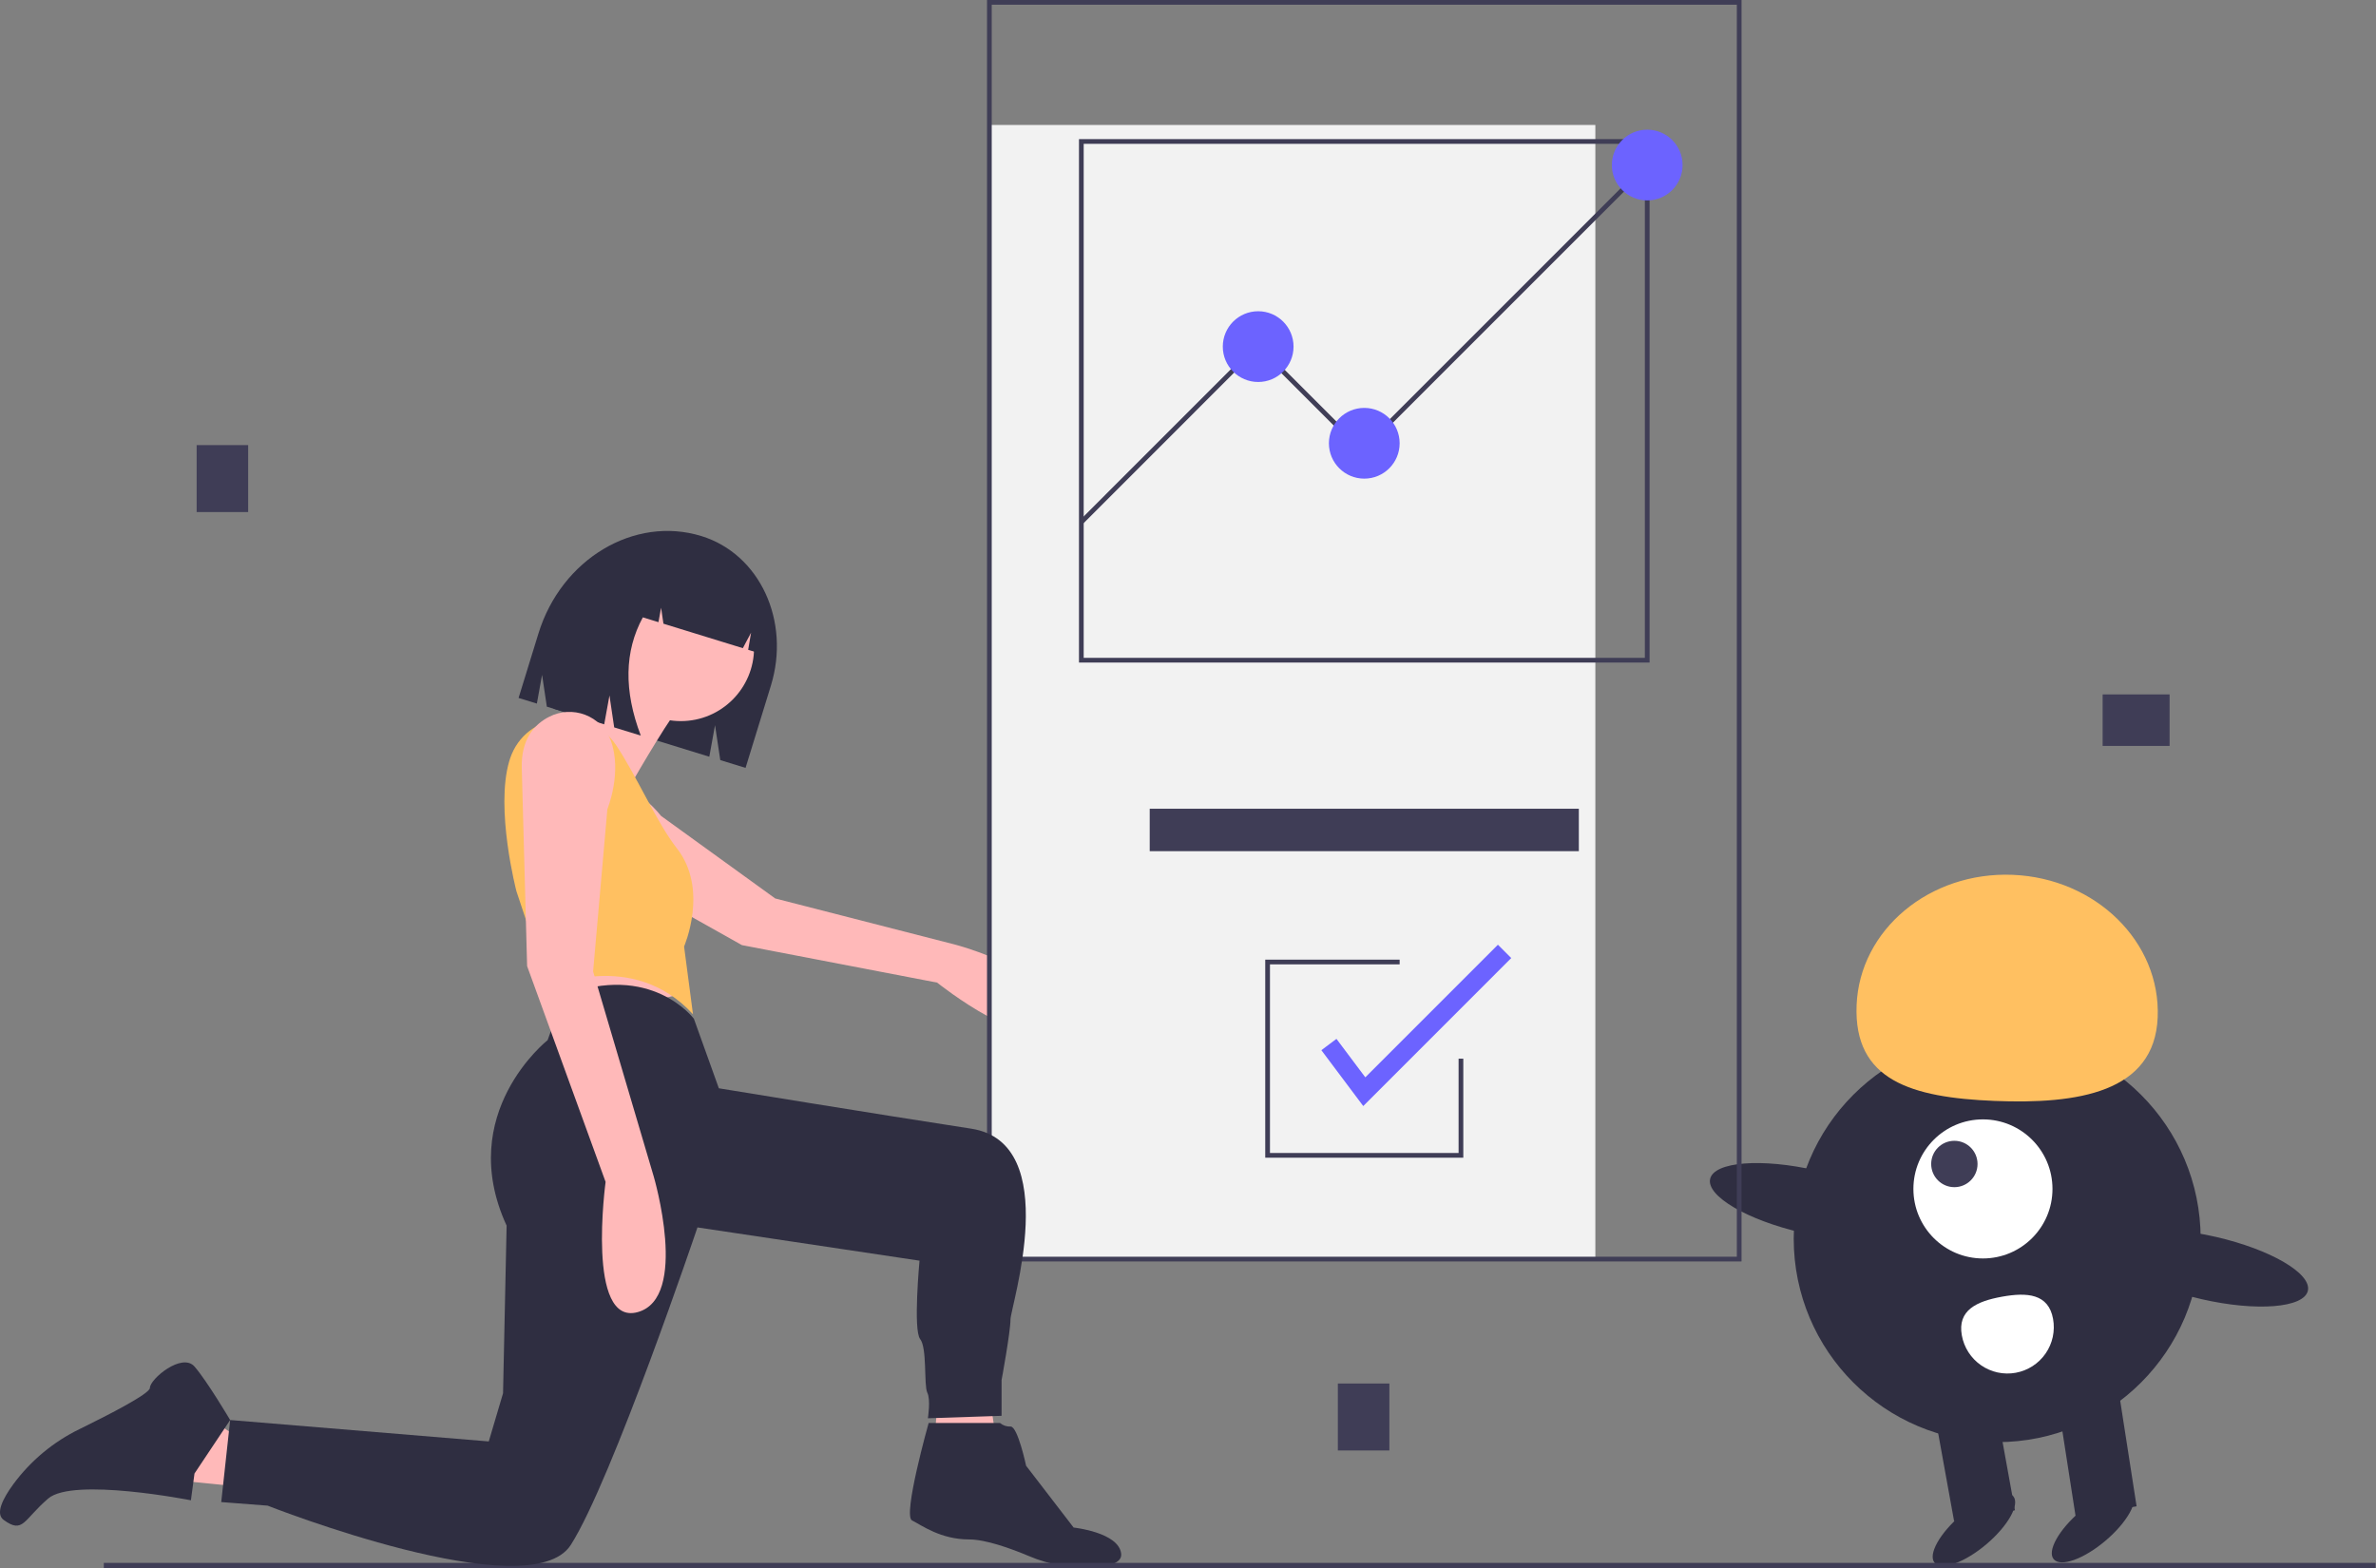 <svg width="303" height="200" viewBox="0 0 303 200" fill="none" xmlns="http://www.w3.org/2000/svg">
<rect x="0" y="0" width="303" height="200" fill="#808080" stroke="none"/>
<g clip-path="url(#clip0_1367_14109)">
<path d="M31.647 56.768H25.078V65.308H31.647V56.768Z" fill="#3F3D56"/>
<path d="M177.179 176.451H170.61V184.991H177.179V176.451Z" fill="#3F3D56"/>
<path d="M276.679 95.134V88.564H268.139V95.134H276.679Z" fill="#3F3D56"/>
<path d="M254.691 183.928C269.021 183.928 280.638 172.31 280.638 157.979C280.638 143.647 269.021 132.029 254.691 132.029C240.361 132.029 228.744 143.647 228.744 157.979C228.744 172.31 240.361 183.928 254.691 183.928Z" fill="#2F2E41"/>
<path d="M264.713 193.514L272.47 192.11L269.954 175.912L262.197 177.316L264.713 193.514Z" fill="#2F2E41"/>
<path d="M249.2 194.023L256.956 192.619L254.44 178.721L246.684 180.125L249.2 194.023Z" fill="#2F2E41"/>
<path d="M253.317 196.948C256.085 194.603 257.617 191.861 256.738 190.822C255.858 189.784 252.901 190.843 250.133 193.188C247.364 195.533 245.833 198.275 246.712 199.314C247.591 200.352 250.548 199.293 253.317 196.948Z" fill="#2F2E41"/>
<path d="M268.507 196.499C271.276 194.154 272.807 191.411 271.928 190.373C271.049 189.335 268.092 190.394 265.323 192.739C262.555 195.084 261.023 197.826 261.903 198.864C262.782 199.903 265.739 198.843 268.507 196.499Z" fill="#2F2E41"/>
<path d="M252.875 160.501C257.772 160.501 261.743 156.531 261.743 151.632C261.743 146.734 257.772 142.764 252.875 142.764C247.977 142.764 244.007 146.734 244.007 151.632C244.007 156.531 247.977 160.501 252.875 160.501Z" fill="white"/>
<path d="M249.23 151.409C250.863 151.409 252.186 150.085 252.186 148.452C252.186 146.82 250.863 145.496 249.23 145.496C247.598 145.496 246.274 146.82 246.274 148.452C246.274 150.085 247.598 151.409 249.23 151.409Z" fill="#3F3D56"/>
<path d="M275.16 129.749C275.55 120.142 267.271 112.005 256.668 111.574C246.066 111.144 237.154 118.582 236.764 128.189C236.374 137.796 243.744 139.979 254.347 140.41C264.949 140.84 274.77 139.356 275.16 129.749Z" fill="#FFC061"/>
<path d="M243.378 156.15C243.88 153.957 238.626 150.882 231.642 149.281C224.658 147.68 218.589 148.159 218.087 150.352C217.584 152.545 222.838 155.62 229.822 157.221C236.806 158.822 242.875 158.342 243.378 156.15Z" fill="#2F2E41"/>
<path d="M294.311 164.62C294.814 162.428 289.56 159.352 282.576 157.751C275.592 156.15 269.523 156.63 269.02 158.823C268.518 161.015 273.772 164.091 280.756 165.692C287.74 167.293 293.809 166.813 294.311 164.62Z" fill="#2F2E41"/>
<path d="M261.817 168.206C261.956 168.97 261.943 169.754 261.779 170.513C261.615 171.273 261.302 171.992 260.86 172.63C260.418 173.269 259.854 173.814 259.201 174.234C258.548 174.655 257.818 174.942 257.054 175.081C256.29 175.219 255.505 175.206 254.746 175.041C253.987 174.876 253.268 174.563 252.63 174.12C251.992 173.678 251.447 173.113 251.027 172.46C250.607 171.806 250.32 171.077 250.183 170.312C249.601 167.099 252.085 165.962 255.298 165.38C258.511 164.799 261.236 164.993 261.817 168.206Z" fill="white"/>
<path d="M119.832 175.17L118.93 186.897L127.65 187.8L125.545 173.666L119.832 175.17Z" fill="#FFB9B9"/>
<path d="M89.451 68.37H89.451C96.883 70.66 100.848 79.205 98.306 87.454L95.077 97.935L91.854 96.942L91.184 92.484L90.454 96.511L69.737 90.126L69.128 86.073L68.464 89.734L66.132 89.015L68.668 80.785C71.593 71.293 80.898 65.734 89.451 68.37Z" fill="#2F2E41"/>
<path d="M77.906 99.828C77.234 99.716 76.546 99.746 75.887 99.917C75.228 100.087 74.611 100.393 74.077 100.816C73.543 101.239 73.104 101.769 72.787 102.372C72.47 102.975 72.283 103.638 72.237 104.317C72.108 106.134 72.735 108.262 75.552 109.837C81.568 113.202 94.614 120.538 94.614 120.538L119.506 125.319C119.506 125.319 132.085 135.357 133.661 129.648C135.237 123.939 121.725 120.453 121.725 120.453L98.857 114.587L84.285 104.047C84.285 104.047 81.615 100.482 77.906 99.828Z" fill="#FFB9B9"/>
<path d="M69.95 123.216L72.452 130.268L87.464 126.628L83.597 121.396L69.95 123.216Z" fill="#FFB9B9"/>
<path d="M29.806 189.524L18.434 188.386L26.394 180.652L32.081 184.519L29.806 189.524Z" fill="#FFB9B9"/>
<path d="M86.822 91.969C91.98 91.969 96.162 87.787 96.162 82.628C96.162 77.469 91.98 73.287 86.822 73.287C81.663 73.287 77.481 77.469 77.481 82.628C77.481 87.787 81.663 91.969 86.822 91.969Z" fill="#FFB9B9"/>
<path d="M79.503 84.092C79.503 84.092 74.272 90.234 71.543 91.143C68.813 92.053 61.99 100.697 65.401 106.384C68.813 112.071 81.323 105.019 81.323 105.019L80.868 99.332C80.868 99.332 86.099 90.234 87.237 89.551C88.374 88.869 79.503 84.092 79.503 84.092Z" fill="#FFB9B9"/>
<path d="M78.594 95.075C75.117 89.839 67.05 90.776 65.049 96.735C65.013 96.841 64.979 96.949 64.947 97.058C63.127 103.2 65.857 113.664 65.857 113.664L69.951 125.947C69.951 125.947 80.641 120.943 88.374 129.359L87.237 120.715C87.237 120.715 90.421 113.436 86.327 108.204C83.722 104.875 81.3 99.15 78.594 95.075Z" fill="#FFC061"/>
<path d="M24.802 187.932L24.347 191.344C24.347 191.344 9.335 188.387 6.151 191.117C2.967 193.846 2.967 195.666 0.465 193.846C-0.599 193.073 0.31 191.19 1.707 189.281C3.918 186.285 6.825 183.871 10.176 182.248C13.93 180.41 19.116 177.739 19.116 177.014C19.116 175.876 23.21 172.464 24.802 174.284C26.394 176.104 29.351 181.108 29.351 181.108L24.802 187.932Z" fill="#2F2E41"/>
<path d="M118.427 181.484C118.427 181.484 115.093 193.306 116.305 193.912C117.518 194.518 119.942 196.337 123.579 196.337C125.729 196.337 128.936 197.501 131.2 198.454C133.841 199.581 136.708 200.075 139.574 199.894C141.483 199.763 143.106 199.315 142.977 198.156C142.674 195.428 136.915 194.821 136.915 194.821L130.854 186.94C130.854 186.94 129.793 181.939 128.883 181.939C128.388 181.963 127.902 181.801 127.52 181.484L118.427 181.484Z" fill="#2F2E41"/>
<path d="M84.357 71.305C85.273 70.635 86.33 70.184 87.448 69.989C88.566 69.794 89.713 69.859 90.802 70.179L91.066 70.26C96.16 71.83 98.87 77.713 97.117 83.4V83.4L95.41 82.874L95.781 80.691L94.731 82.665L84.606 79.545L84.305 77.508L83.97 79.349L81.978 78.735C79.627 83.064 79.54 88.092 81.718 93.818L78.325 92.772L77.722 88.698L77.052 92.38L70.585 90.387L71.829 81.828C73.714 75.711 78.865 71.62 84.357 71.305Z" fill="#2F2E41"/>
<path d="M203.447 15.938H126.171V160.581H203.447V15.938Z" fill="#F2F2F2"/>
<path d="M222.09 160.882H125.87V0H222.09V160.882ZM126.471 160.281H221.489V0.601H126.471V160.281Z" fill="#3F3D56"/>
<path d="M302.951 199.326H13.236V200H302.951V199.326Z" fill="#3F3D56"/>
<path d="M210.363 84.501H137.597V17.742H210.363V84.501ZM138.198 83.9H209.761V18.344H138.198V83.9Z" fill="#3F3D56"/>
<path d="M138.11 66.801L137.685 66.376L160.363 43.695L173.679 57.012L209.699 20.988L210.124 21.413L173.679 57.862L160.363 44.545L138.11 66.801Z" fill="#3F3D56"/>
<path d="M160.449 48.717C162.94 48.717 164.959 46.697 164.959 44.206C164.959 41.715 162.94 39.695 160.449 39.695C157.958 39.695 155.938 41.715 155.938 44.206C155.938 46.697 157.958 48.717 160.449 48.717Z" fill="#6C63FF"/>
<path d="M173.98 61.045C176.471 61.045 178.49 59.025 178.49 56.534C178.49 54.043 176.471 52.023 173.98 52.023C171.489 52.023 169.47 54.043 169.47 56.534C169.47 59.025 171.489 61.045 173.98 61.045Z" fill="#6C63FF"/>
<path d="M210.062 25.561C212.553 25.561 214.572 23.541 214.572 21.05C214.572 18.559 212.553 16.539 210.062 16.539C207.571 16.539 205.552 18.559 205.552 21.05C205.552 23.541 207.571 25.561 210.062 25.561Z" fill="#6C63FF"/>
<path d="M201.342 103.145H146.617V108.557H201.342V103.145Z" fill="#3F3D56"/>
<path d="M186.608 147.651H161.351V122.391H178.49V122.992H161.952V147.049H186.007V135.021H186.608V147.651Z" fill="#3F3D56"/>
<path d="M173.85 141.063L168.508 133.939L170.432 132.495L174.111 137.4L191.021 120.488L192.721 122.189L173.85 141.063Z" fill="#6C63FF"/>
<path d="M88.488 129.928C88.488 129.928 83.029 122.648 71.884 126.97L69.837 132.657C69.837 132.657 58.01 141.983 64.606 156.314L64.151 177.696L62.331 183.838L29.351 181.108L28.214 191.572L34.128 192.027C34.128 192.027 67.563 205.22 72.794 197.031C78.025 188.842 88.943 156.542 88.943 156.542L117.262 160.783C117.262 160.783 116.433 169.646 117.343 170.783C118.253 171.921 117.798 176.698 118.253 177.608C118.708 178.517 118.329 180.883 118.329 180.883L127.725 180.572V176.023C127.725 176.023 128.862 169.881 128.862 168.289C128.862 166.697 135.685 145.769 123.858 143.95C112.031 142.13 91.672 138.799 91.672 138.799L88.488 129.928Z" fill="#2F2E41"/>
<path d="M77.861 94.372C77.573 93.639 77.136 92.975 76.576 92.422C76.016 91.868 75.347 91.439 74.612 91.159C73.876 90.88 73.09 90.758 72.304 90.801C71.518 90.844 70.75 91.051 70.049 91.409C68.171 92.357 66.432 94.24 66.539 97.967C66.766 105.929 67.221 123.216 67.221 123.216L77.229 150.74C77.229 150.74 74.727 169.165 81.323 167.346C87.919 165.526 83.37 150.058 83.37 150.058L75.637 123.899L77.456 103.199C77.456 103.199 79.409 98.438 77.861 94.372Z" fill="#FFB9B9"/>
</g>
<defs>
<clipPath id="clip0_1367_14109">
<rect width="302.951" height="200" fill="white"/>
</clipPath>
</defs>
</svg>
